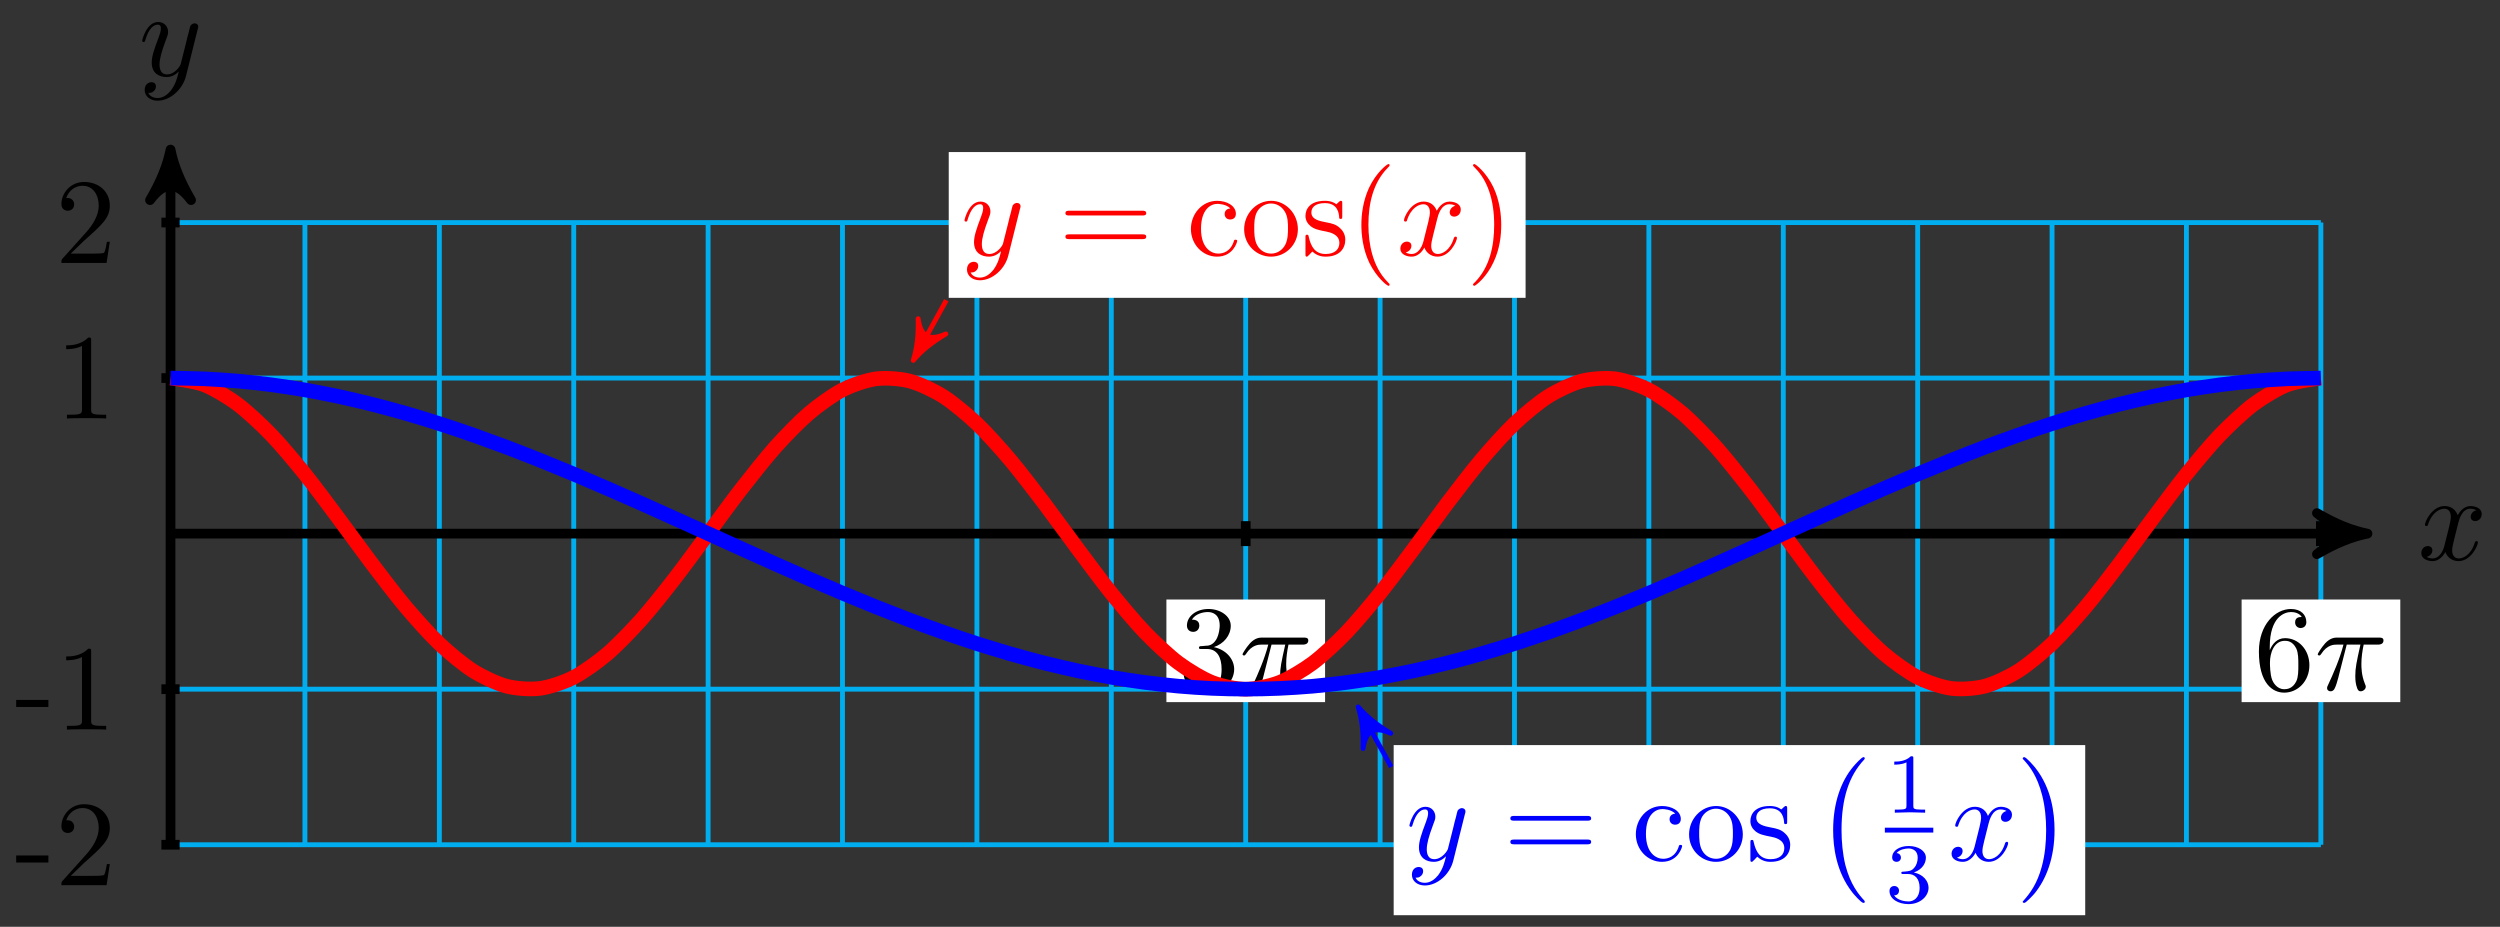 <?xml version="1.0" encoding="UTF-8"?>
<svg xmlns="http://www.w3.org/2000/svg" xmlns:xlink="http://www.w3.org/1999/xlink" width="205pt" height="76pt" viewBox="0 0 205 76" version="1.1">
<rect x="0" y="0" width="205" height="76" fill="#333333" stroke="none"/>
<defs>
<g>
<symbol overflow="visible" id="glyph0-0">
<path style="stroke:none;" d=""/>
</symbol>
<symbol overflow="visible" id="glyph0-1">
<path style="stroke:none;" d="M 3.328 -3.016 C 3.391 -3.266 3.625 -4.188 4.312 -4.188 C 4.359 -4.188 4.609 -4.188 4.812 -4.062 C 4.531 -4 4.344 -3.766 4.344 -3.516 C 4.344 -3.359 4.453 -3.172 4.719 -3.172 C 4.938 -3.172 5.25 -3.344 5.25 -3.75 C 5.25 -4.266 4.672 -4.406 4.328 -4.406 C 3.75 -4.406 3.406 -3.875 3.281 -3.656 C 3.031 -4.312 2.5 -4.406 2.203 -4.406 C 1.172 -4.406 0.594 -3.125 0.594 -2.875 C 0.594 -2.766 0.703 -2.766 0.719 -2.766 C 0.797 -2.766 0.828 -2.797 0.844 -2.875 C 1.188 -3.938 1.844 -4.188 2.188 -4.188 C 2.375 -4.188 2.719 -4.094 2.719 -3.516 C 2.719 -3.203 2.547 -2.547 2.188 -1.141 C 2.031 -0.531 1.672 -0.109 1.234 -0.109 C 1.172 -0.109 0.953 -0.109 0.734 -0.234 C 0.984 -0.297 1.203 -0.5 1.203 -0.781 C 1.203 -1.047 0.984 -1.125 0.844 -1.125 C 0.531 -1.125 0.297 -0.875 0.297 -0.547 C 0.297 -0.094 0.781 0.109 1.219 0.109 C 1.891 0.109 2.25 -0.594 2.266 -0.641 C 2.391 -0.281 2.75 0.109 3.344 0.109 C 4.375 0.109 4.938 -1.172 4.938 -1.422 C 4.938 -1.531 4.859 -1.531 4.828 -1.531 C 4.734 -1.531 4.719 -1.484 4.688 -1.422 C 4.359 -0.344 3.688 -0.109 3.375 -0.109 C 2.984 -0.109 2.828 -0.422 2.828 -0.766 C 2.828 -0.984 2.875 -1.203 2.984 -1.641 Z M 3.328 -3.016 "/>
</symbol>
<symbol overflow="visible" id="glyph0-2">
<path style="stroke:none;" d="M 4.844 -3.797 C 4.891 -3.938 4.891 -3.953 4.891 -4.031 C 4.891 -4.203 4.75 -4.297 4.594 -4.297 C 4.5 -4.297 4.344 -4.234 4.25 -4.094 C 4.234 -4.031 4.141 -3.734 4.109 -3.547 C 4.031 -3.297 3.969 -3.016 3.906 -2.75 L 3.453 -0.953 C 3.422 -0.812 2.984 -0.109 2.328 -0.109 C 1.828 -0.109 1.719 -0.547 1.719 -0.922 C 1.719 -1.375 1.891 -2 2.219 -2.875 C 2.375 -3.281 2.422 -3.391 2.422 -3.594 C 2.422 -4.031 2.109 -4.406 1.609 -4.406 C 0.656 -4.406 0.297 -2.953 0.297 -2.875 C 0.297 -2.766 0.391 -2.766 0.406 -2.766 C 0.516 -2.766 0.516 -2.797 0.562 -2.953 C 0.844 -3.891 1.234 -4.188 1.578 -4.188 C 1.656 -4.188 1.828 -4.188 1.828 -3.875 C 1.828 -3.625 1.719 -3.359 1.656 -3.172 C 1.25 -2.109 1.078 -1.547 1.078 -1.078 C 1.078 -0.188 1.703 0.109 2.297 0.109 C 2.688 0.109 3.016 -0.062 3.297 -0.344 C 3.172 0.172 3.047 0.672 2.656 1.203 C 2.391 1.531 2.016 1.828 1.562 1.828 C 1.422 1.828 0.969 1.797 0.797 1.406 C 0.953 1.406 1.094 1.406 1.219 1.281 C 1.328 1.203 1.422 1.062 1.422 0.875 C 1.422 0.562 1.156 0.531 1.062 0.531 C 0.828 0.531 0.5 0.688 0.5 1.172 C 0.5 1.672 0.938 2.047 1.562 2.047 C 2.578 2.047 3.609 1.141 3.891 0.016 Z M 4.844 -3.797 "/>
</symbol>
<symbol overflow="visible" id="glyph0-3">
<path style="stroke:none;" d="M 2.641 -3.719 L 3.766 -3.719 C 3.438 -2.25 3.344 -1.812 3.344 -1.141 C 3.344 -1 3.344 -0.734 3.422 -0.391 C 3.531 0.047 3.641 0.109 3.781 0.109 C 3.984 0.109 4.203 -0.062 4.203 -0.266 C 4.203 -0.328 4.203 -0.344 4.141 -0.484 C 3.844 -1.203 3.844 -1.859 3.844 -2.141 C 3.844 -2.656 3.922 -3.203 4.031 -3.719 L 5.156 -3.719 C 5.297 -3.719 5.656 -3.719 5.656 -4.062 C 5.656 -4.297 5.438 -4.297 5.25 -4.297 L 1.906 -4.297 C 1.688 -4.297 1.312 -4.297 0.875 -3.828 C 0.531 -3.438 0.266 -2.984 0.266 -2.938 C 0.266 -2.922 0.266 -2.828 0.391 -2.828 C 0.469 -2.828 0.484 -2.875 0.547 -2.953 C 1.031 -3.719 1.609 -3.719 1.812 -3.719 L 2.375 -3.719 C 2.062 -2.516 1.531 -1.312 1.109 -0.406 C 1.031 -0.25 1.031 -0.234 1.031 -0.156 C 1.031 0.031 1.188 0.109 1.312 0.109 C 1.609 0.109 1.688 -0.172 1.812 -0.531 C 1.953 -1 1.953 -1.016 2.078 -1.516 Z M 2.641 -3.719 "/>
</symbol>
<symbol overflow="visible" id="glyph1-0">
<path style="stroke:none;" d=""/>
</symbol>
<symbol overflow="visible" id="glyph1-1">
<path style="stroke:none;" d="M 2.75 -1.859 L 2.75 -2.438 L 0.109 -2.438 L 0.109 -1.859 Z M 2.75 -1.859 "/>
</symbol>
<symbol overflow="visible" id="glyph1-2">
<path style="stroke:none;" d="M 4.469 -1.734 L 4.234 -1.734 C 4.172 -1.438 4.109 -1 4 -0.844 C 3.938 -0.766 3.281 -0.766 3.062 -0.766 L 1.266 -0.766 L 2.328 -1.797 C 3.875 -3.172 4.469 -3.703 4.469 -4.703 C 4.469 -5.844 3.578 -6.641 2.359 -6.641 C 1.234 -6.641 0.5 -5.719 0.5 -4.828 C 0.5 -4.281 1 -4.281 1.031 -4.281 C 1.203 -4.281 1.547 -4.391 1.547 -4.812 C 1.547 -5.062 1.359 -5.328 1.016 -5.328 C 0.938 -5.328 0.922 -5.328 0.891 -5.312 C 1.109 -5.969 1.656 -6.328 2.234 -6.328 C 3.141 -6.328 3.562 -5.516 3.562 -4.703 C 3.562 -3.906 3.078 -3.125 2.516 -2.5 L 0.609 -0.375 C 0.5 -0.266 0.5 -0.234 0.5 0 L 4.203 0 Z M 4.469 -1.734 "/>
</symbol>
<symbol overflow="visible" id="glyph1-3">
<path style="stroke:none;" d="M 4.172 0 L 4.172 -0.312 L 3.859 -0.312 C 2.953 -0.312 2.938 -0.422 2.938 -0.781 L 2.938 -6.375 C 2.938 -6.625 2.938 -6.641 2.703 -6.641 C 2.078 -6 1.203 -6 0.891 -6 L 0.891 -5.688 C 1.094 -5.688 1.672 -5.688 2.188 -5.953 L 2.188 -0.781 C 2.188 -0.422 2.156 -0.312 1.266 -0.312 L 0.953 -0.312 L 0.953 0 C 1.297 -0.031 2.156 -0.031 2.562 -0.031 C 2.953 -0.031 3.828 -0.031 4.172 0 Z M 4.172 0 "/>
</symbol>
<symbol overflow="visible" id="glyph2-0">
<path style="stroke:none;" d=""/>
</symbol>
<symbol overflow="visible" id="glyph2-1">
<path style="stroke:none;" d="M 2.891 -3.516 C 3.703 -3.781 4.281 -4.469 4.281 -5.266 C 4.281 -6.078 3.406 -6.641 2.453 -6.641 C 1.453 -6.641 0.688 -6.047 0.688 -5.281 C 0.688 -4.953 0.906 -4.766 1.203 -4.766 C 1.5 -4.766 1.703 -4.984 1.703 -5.281 C 1.703 -5.766 1.234 -5.766 1.094 -5.766 C 1.391 -6.266 2.047 -6.391 2.406 -6.391 C 2.828 -6.391 3.375 -6.172 3.375 -5.281 C 3.375 -5.156 3.344 -4.578 3.094 -4.141 C 2.797 -3.656 2.453 -3.625 2.203 -3.625 C 2.125 -3.609 1.891 -3.594 1.812 -3.594 C 1.734 -3.578 1.672 -3.562 1.672 -3.469 C 1.672 -3.359 1.734 -3.359 1.906 -3.359 L 2.344 -3.359 C 3.156 -3.359 3.531 -2.688 3.531 -1.703 C 3.531 -0.344 2.844 -0.062 2.406 -0.062 C 1.969 -0.062 1.219 -0.234 0.875 -0.812 C 1.219 -0.766 1.531 -0.984 1.531 -1.359 C 1.531 -1.719 1.266 -1.922 0.984 -1.922 C 0.734 -1.922 0.422 -1.781 0.422 -1.344 C 0.422 -0.438 1.344 0.219 2.438 0.219 C 3.656 0.219 4.562 -0.688 4.562 -1.703 C 4.562 -2.516 3.922 -3.297 2.891 -3.516 Z M 2.891 -3.516 "/>
</symbol>
<symbol overflow="visible" id="glyph2-2">
<path style="stroke:none;" d="M 1.312 -3.266 L 1.312 -3.516 C 1.312 -6.031 2.547 -6.391 3.062 -6.391 C 3.297 -6.391 3.719 -6.328 3.938 -5.984 C 3.781 -5.984 3.391 -5.984 3.391 -5.547 C 3.391 -5.234 3.625 -5.078 3.844 -5.078 C 4 -5.078 4.312 -5.172 4.312 -5.562 C 4.312 -6.156 3.875 -6.641 3.047 -6.641 C 1.766 -6.641 0.422 -5.359 0.422 -3.156 C 0.422 -0.484 1.578 0.219 2.5 0.219 C 3.609 0.219 4.562 -0.719 4.562 -2.031 C 4.562 -3.297 3.672 -4.25 2.562 -4.25 C 1.891 -4.25 1.516 -3.75 1.312 -3.266 Z M 2.5 -0.062 C 1.875 -0.062 1.578 -0.656 1.516 -0.812 C 1.328 -1.281 1.328 -2.078 1.328 -2.25 C 1.328 -3.031 1.656 -4.031 2.547 -4.031 C 2.719 -4.031 3.172 -4.031 3.484 -3.406 C 3.656 -3.047 3.656 -2.531 3.656 -2.047 C 3.656 -1.562 3.656 -1.062 3.484 -0.703 C 3.188 -0.109 2.734 -0.062 2.5 -0.062 Z M 2.5 -0.062 "/>
</symbol>
<symbol overflow="visible" id="glyph2-3">
<path style="stroke:none;" d="M 6.844 -3.266 C 7 -3.266 7.188 -3.266 7.188 -3.453 C 7.188 -3.656 7 -3.656 6.859 -3.656 L 0.891 -3.656 C 0.75 -3.656 0.562 -3.656 0.562 -3.453 C 0.562 -3.266 0.75 -3.266 0.891 -3.266 Z M 6.859 -1.328 C 7 -1.328 7.188 -1.328 7.188 -1.531 C 7.188 -1.719 7 -1.719 6.844 -1.719 L 0.891 -1.719 C 0.75 -1.719 0.562 -1.719 0.562 -1.531 C 0.562 -1.328 0.75 -1.328 0.891 -1.328 Z M 6.859 -1.328 "/>
</symbol>
<symbol overflow="visible" id="glyph2-4">
<path style="stroke:none;" d="M 1.172 -2.172 C 1.172 -3.797 1.984 -4.219 2.516 -4.219 C 2.609 -4.219 3.234 -4.203 3.578 -3.844 C 3.172 -3.812 3.109 -3.516 3.109 -3.391 C 3.109 -3.125 3.297 -2.938 3.562 -2.938 C 3.828 -2.938 4.031 -3.094 4.031 -3.406 C 4.031 -4.078 3.266 -4.469 2.5 -4.469 C 1.25 -4.469 0.344 -3.391 0.344 -2.156 C 0.344 -0.875 1.328 0.109 2.484 0.109 C 3.812 0.109 4.141 -1.094 4.141 -1.188 C 4.141 -1.281 4.031 -1.281 4 -1.281 C 3.922 -1.281 3.891 -1.25 3.875 -1.188 C 3.594 -0.266 2.938 -0.141 2.578 -0.141 C 2.047 -0.141 1.172 -0.562 1.172 -2.172 Z M 1.172 -2.172 "/>
</symbol>
<symbol overflow="visible" id="glyph2-5">
<path style="stroke:none;" d="M 4.688 -2.141 C 4.688 -3.406 3.703 -4.469 2.5 -4.469 C 1.25 -4.469 0.281 -3.375 0.281 -2.141 C 0.281 -0.844 1.312 0.109 2.484 0.109 C 3.688 0.109 4.688 -0.875 4.688 -2.141 Z M 2.5 -0.141 C 2.062 -0.141 1.625 -0.344 1.359 -0.812 C 1.109 -1.25 1.109 -1.859 1.109 -2.219 C 1.109 -2.609 1.109 -3.141 1.344 -3.578 C 1.609 -4.031 2.078 -4.25 2.484 -4.25 C 2.922 -4.25 3.344 -4.031 3.609 -3.594 C 3.875 -3.172 3.875 -2.594 3.875 -2.219 C 3.875 -1.859 3.875 -1.312 3.656 -0.875 C 3.422 -0.422 2.984 -0.141 2.5 -0.141 Z M 2.5 -0.141 "/>
</symbol>
<symbol overflow="visible" id="glyph2-6">
<path style="stroke:none;" d="M 2.078 -1.938 C 2.297 -1.891 3.109 -1.734 3.109 -1.016 C 3.109 -0.516 2.766 -0.109 1.984 -0.109 C 1.141 -0.109 0.781 -0.672 0.594 -1.531 C 0.562 -1.656 0.562 -1.688 0.453 -1.688 C 0.328 -1.688 0.328 -1.625 0.328 -1.453 L 0.328 -0.125 C 0.328 0.047 0.328 0.109 0.438 0.109 C 0.484 0.109 0.5 0.094 0.688 -0.094 C 0.703 -0.109 0.703 -0.125 0.891 -0.312 C 1.328 0.094 1.781 0.109 1.984 0.109 C 3.125 0.109 3.594 -0.562 3.594 -1.281 C 3.594 -1.797 3.297 -2.109 3.172 -2.219 C 2.844 -2.547 2.453 -2.625 2.031 -2.703 C 1.469 -2.812 0.812 -2.938 0.812 -3.516 C 0.812 -3.875 1.062 -4.281 1.922 -4.281 C 3.016 -4.281 3.078 -3.375 3.094 -3.078 C 3.094 -2.984 3.188 -2.984 3.203 -2.984 C 3.344 -2.984 3.344 -3.031 3.344 -3.219 L 3.344 -4.234 C 3.344 -4.391 3.344 -4.469 3.234 -4.469 C 3.188 -4.469 3.156 -4.469 3.031 -4.344 C 3 -4.312 2.906 -4.219 2.859 -4.188 C 2.484 -4.469 2.078 -4.469 1.922 -4.469 C 0.703 -4.469 0.328 -3.797 0.328 -3.234 C 0.328 -2.891 0.484 -2.609 0.75 -2.391 C 1.078 -2.141 1.359 -2.078 2.078 -1.938 Z M 2.078 -1.938 "/>
</symbol>
<symbol overflow="visible" id="glyph2-7">
<path style="stroke:none;" d="M 3.297 2.391 C 3.297 2.359 3.297 2.344 3.125 2.172 C 1.891 0.922 1.562 -0.969 1.562 -2.5 C 1.562 -4.234 1.938 -5.969 3.172 -7.203 C 3.297 -7.328 3.297 -7.344 3.297 -7.375 C 3.297 -7.453 3.266 -7.484 3.203 -7.484 C 3.094 -7.484 2.203 -6.797 1.609 -5.531 C 1.109 -4.438 0.984 -3.328 0.984 -2.5 C 0.984 -1.719 1.094 -0.516 1.641 0.625 C 2.25 1.844 3.094 2.5 3.203 2.5 C 3.266 2.5 3.297 2.469 3.297 2.391 Z M 3.297 2.391 "/>
</symbol>
<symbol overflow="visible" id="glyph2-8">
<path style="stroke:none;" d="M 2.875 -2.5 C 2.875 -3.266 2.766 -4.469 2.219 -5.609 C 1.625 -6.828 0.766 -7.484 0.672 -7.484 C 0.609 -7.484 0.562 -7.438 0.562 -7.375 C 0.562 -7.344 0.562 -7.328 0.75 -7.141 C 1.734 -6.156 2.297 -4.578 2.297 -2.5 C 2.297 -0.781 1.938 0.969 0.703 2.219 C 0.562 2.344 0.562 2.359 0.562 2.391 C 0.562 2.453 0.609 2.5 0.672 2.5 C 0.766 2.5 1.672 1.812 2.25 0.547 C 2.766 -0.547 2.875 -1.656 2.875 -2.5 Z M 2.875 -2.5 "/>
</symbol>
<symbol overflow="visible" id="glyph3-0">
<path style="stroke:none;" d=""/>
</symbol>
<symbol overflow="visible" id="glyph3-1">
<path style="stroke:none;" d="M 4.109 11.453 C 4.109 11.422 4.094 11.391 4.078 11.359 C 3.625 10.875 2.938 10.062 2.516 8.438 C 2.297 7.531 2.203 6.516 2.203 5.578 C 2.203 2.953 2.828 1.125 4.031 -0.172 C 4.109 -0.266 4.109 -0.281 4.109 -0.297 C 4.109 -0.406 4.031 -0.406 4 -0.406 C 3.844 -0.406 3.312 0.203 3.188 0.344 C 2.156 1.562 1.516 3.344 1.516 5.578 C 1.516 6.984 1.766 8.984 3.078 10.672 C 3.172 10.797 3.812 11.547 4 11.547 C 4.031 11.547 4.109 11.547 4.109 11.453 Z M 4.109 11.453 "/>
</symbol>
<symbol overflow="visible" id="glyph3-2">
<path style="stroke:none;" d="M 3.047 5.578 C 3.047 4.172 2.797 2.156 1.484 0.484 C 1.391 0.359 0.734 -0.406 0.562 -0.406 C 0.516 -0.406 0.438 -0.375 0.438 -0.297 C 0.438 -0.266 0.453 -0.234 0.5 -0.203 C 0.984 0.312 1.625 1.125 2.031 2.719 C 2.266 3.625 2.359 4.641 2.359 5.578 C 2.359 6.578 2.266 7.594 2 8.578 C 1.625 9.969 1.031 10.766 0.531 11.328 C 0.438 11.422 0.438 11.438 0.438 11.453 C 0.438 11.531 0.516 11.547 0.562 11.547 C 0.703 11.547 1.25 10.953 1.375 10.812 C 2.391 9.594 3.047 7.812 3.047 5.578 Z M 3.047 5.578 "/>
</symbol>
<symbol overflow="visible" id="glyph4-0">
<path style="stroke:none;" d=""/>
</symbol>
<symbol overflow="visible" id="glyph4-1">
<path style="stroke:none;" d="M 2.328 -4.438 C 2.328 -4.625 2.328 -4.625 2.125 -4.625 C 1.672 -4.188 1.047 -4.188 0.766 -4.188 L 0.766 -3.938 C 0.922 -3.938 1.391 -3.938 1.766 -4.125 L 1.766 -0.578 C 1.766 -0.344 1.766 -0.25 1.078 -0.25 L 0.812 -0.25 L 0.812 0 C 0.938 0 1.797 -0.031 2.047 -0.031 C 2.266 -0.031 3.141 0 3.297 0 L 3.297 -0.25 L 3.031 -0.25 C 2.328 -0.25 2.328 -0.344 2.328 -0.578 Z M 2.328 -4.438 "/>
</symbol>
<symbol overflow="visible" id="glyph4-2">
<path style="stroke:none;" d="M 1.906 -2.328 C 2.453 -2.328 2.844 -1.953 2.844 -1.203 C 2.844 -0.344 2.328 -0.078 1.938 -0.078 C 1.656 -0.078 1.031 -0.156 0.75 -0.578 C 1.078 -0.578 1.156 -0.812 1.156 -0.969 C 1.156 -1.188 0.984 -1.344 0.766 -1.344 C 0.578 -1.344 0.375 -1.219 0.375 -0.938 C 0.375 -0.281 1.094 0.141 1.938 0.141 C 2.906 0.141 3.578 -0.516 3.578 -1.203 C 3.578 -1.75 3.141 -2.297 2.375 -2.453 C 3.094 -2.719 3.359 -3.234 3.359 -3.672 C 3.359 -4.219 2.734 -4.625 1.953 -4.625 C 1.188 -4.625 0.594 -4.25 0.594 -3.688 C 0.594 -3.453 0.75 -3.328 0.953 -3.328 C 1.172 -3.328 1.312 -3.484 1.312 -3.672 C 1.312 -3.875 1.172 -4.031 0.953 -4.047 C 1.203 -4.344 1.672 -4.422 1.938 -4.422 C 2.25 -4.422 2.688 -4.266 2.688 -3.672 C 2.688 -3.375 2.594 -3.047 2.406 -2.844 C 2.188 -2.578 1.984 -2.562 1.641 -2.531 C 1.469 -2.516 1.453 -2.516 1.422 -2.516 C 1.406 -2.516 1.344 -2.5 1.344 -2.422 C 1.344 -2.328 1.406 -2.328 1.531 -2.328 Z M 1.906 -2.328 "/>
</symbol>
</g>
</defs>
<g id="surface1">
<path style="fill:none;stroke-width:0.399;stroke-linecap:butt;stroke-linejoin:miter;stroke:rgb(0%,67.839%,93.729%);stroke-opacity:1;stroke-miterlimit:10;" d="M 0 -25.512 L 176.327 -25.512 M 0 -12.755 L 176.327 -12.755 M 0 -0.001 L 176.327 -0.001 M 0 12.756 L 176.327 12.756 M 0 25.506 L 176.327 25.506 M 0 -25.512 L 0 25.51 M 11.02 -25.512 L 11.02 25.51 M 22.043 -25.512 L 22.043 25.51 M 33.062 -25.512 L 33.062 25.51 M 44.081 -25.512 L 44.081 25.51 M 55.1 -25.512 L 55.1 25.51 M 66.123 -25.512 L 66.123 25.51 M 77.143 -25.512 L 77.143 25.51 M 88.162 -25.512 L 88.162 25.51 M 99.185 -25.512 L 99.185 25.51 M 110.204 -25.512 L 110.204 25.51 M 121.223 -25.512 L 121.223 25.51 M 132.246 -25.512 L 132.246 25.51 M 143.266 -25.512 L 143.266 25.51 M 154.285 -25.512 L 154.285 25.51 M 165.304 -25.512 L 165.304 25.51 M 176.327 -25.512 L 176.327 25.51 " transform="matrix(1,0,0,-1,13.984,43.757)"/>
<path style="fill:none;stroke-width:0.797;stroke-linecap:butt;stroke-linejoin:miter;stroke:rgb(0%,0%,0%);stroke-opacity:1;stroke-miterlimit:10;" d="M 0 -0.001 L 179.108 -0.001 " transform="matrix(1,0,0,-1,13.984,43.757)"/>
<path style="fill-rule:nonzero;fill:rgb(0%,0%,0%);fill-opacity:1;stroke-width:0.797;stroke-linecap:butt;stroke-linejoin:round;stroke:rgb(0%,0%,0%);stroke-opacity:1;stroke-miterlimit:10;" d="M 1.036 -0.001 C -0.261 0.261 -1.554 0.776 -3.108 1.682 C -1.554 0.518 -1.554 -0.517 -3.108 -1.685 C -1.554 -0.779 -0.261 -0.259 1.036 -0.001 Z M 1.036 -0.001 " transform="matrix(1,0,0,-1,193.097,43.757)"/>
<g style="fill:rgb(0%,0%,0%);fill-opacity:1;">
  <use xlink:href="#glyph0-1" x="198.25" y="45.902"/>
</g>
<path style="fill:none;stroke-width:0.797;stroke-linecap:butt;stroke-linejoin:miter;stroke:rgb(0%,0%,0%);stroke-opacity:1;stroke-miterlimit:10;" d="M 0 -25.512 L 0 30.455 " transform="matrix(1,0,0,-1,13.984,43.757)"/>
<path style="fill-rule:nonzero;fill:rgb(0%,0%,0%);fill-opacity:1;stroke-width:0.797;stroke-linecap:butt;stroke-linejoin:round;stroke:rgb(0%,0%,0%);stroke-opacity:1;stroke-miterlimit:10;" d="M 1.035 -0 C -0.258 0.257 -1.555 0.777 -3.109 1.683 C -1.555 0.519 -1.555 -0.52 -3.109 -1.684 C -1.555 -0.778 -0.258 -0.258 1.035 -0 Z M 1.035 -0 " transform="matrix(0,-1,-1,0,13.984,13.301)"/>
<g style="fill:rgb(0%,0%,0%);fill-opacity:1;">
  <use xlink:href="#glyph0-2" x="11.363" y="6.21"/>
</g>
<path style="fill:none;stroke-width:0.797;stroke-linecap:butt;stroke-linejoin:miter;stroke:rgb(0%,0%,0%);stroke-opacity:1;stroke-miterlimit:10;" d="M 0.746 -25.512 L -0.75 -25.512 " transform="matrix(1,0,0,-1,13.984,43.757)"/>
<g style="fill:rgb(0%,0%,0%);fill-opacity:1;">
  <use xlink:href="#glyph1-1" x="1.218" y="72.587"/>
  <use xlink:href="#glyph1-2" x="4.535" y="72.587"/>
</g>
<path style="fill:none;stroke-width:0.797;stroke-linecap:butt;stroke-linejoin:miter;stroke:rgb(0%,0%,0%);stroke-opacity:1;stroke-miterlimit:10;" d="M 0.746 -12.755 L -0.75 -12.755 " transform="matrix(1,0,0,-1,13.984,43.757)"/>
<g style="fill:rgb(0%,0%,0%);fill-opacity:1;">
  <use xlink:href="#glyph1-1" x="1.218" y="59.831"/>
  <use xlink:href="#glyph1-3" x="4.535" y="59.831"/>
</g>
<path style="fill:none;stroke-width:0.797;stroke-linecap:butt;stroke-linejoin:miter;stroke:rgb(0%,0%,0%);stroke-opacity:1;stroke-miterlimit:10;" d="M 0.746 12.756 L -0.75 12.756 " transform="matrix(1,0,0,-1,13.984,43.757)"/>
<g style="fill:rgb(0%,0%,0%);fill-opacity:1;">
  <use xlink:href="#glyph1-3" x="4.535" y="34.318"/>
</g>
<path style="fill:none;stroke-width:0.797;stroke-linecap:butt;stroke-linejoin:miter;stroke:rgb(0%,0%,0%);stroke-opacity:1;stroke-miterlimit:10;" d="M 0.746 25.51 L -0.75 25.51 " transform="matrix(1,0,0,-1,13.984,43.757)"/>
<g style="fill:rgb(0%,0%,0%);fill-opacity:1;">
  <use xlink:href="#glyph1-2" x="4.535" y="21.562"/>
</g>
<path style="fill:none;stroke-width:0.797;stroke-linecap:butt;stroke-linejoin:miter;stroke:rgb(0%,0%,0%);stroke-opacity:1;stroke-miterlimit:10;" d="M 88.166 1.022 L 88.166 -1.021 " transform="matrix(1,0,0,-1,13.984,43.757)"/>
<path style=" stroke:none;fill-rule:nonzero;fill:rgb(100%,100%,100%);fill-opacity:1;" d="M 95.645 57.574 L 108.656 57.574 L 108.656 49.16 L 95.645 49.16 Z M 95.645 57.574 "/>
<g style="fill:rgb(0%,0%,0%);fill-opacity:1;">
  <use xlink:href="#glyph2-1" x="96.641" y="56.578"/>
</g>
<g style="fill:rgb(0%,0%,0%);fill-opacity:1;">
  <use xlink:href="#glyph0-3" x="101.624" y="56.578"/>
</g>
<path style="fill:none;stroke-width:0.797;stroke-linecap:butt;stroke-linejoin:miter;stroke:rgb(0%,0%,0%);stroke-opacity:1;stroke-miterlimit:10;" d="M 176.327 1.022 L 176.327 -1.021 " transform="matrix(1,0,0,-1,13.984,43.757)"/>
<path style=" stroke:none;fill-rule:nonzero;fill:rgb(100%,100%,100%);fill-opacity:1;" d="M 183.812 57.574 L 196.824 57.574 L 196.824 49.16 L 183.812 49.16 Z M 183.812 57.574 "/>
<g style="fill:rgb(0%,0%,0%);fill-opacity:1;">
  <use xlink:href="#glyph2-2" x="184.808" y="56.578"/>
</g>
<g style="fill:rgb(0%,0%,0%);fill-opacity:1;">
  <use xlink:href="#glyph0-3" x="189.79" y="56.578"/>
</g>
<path style="fill:none;stroke-width:1.196;stroke-linecap:butt;stroke-linejoin:miter;stroke:rgb(100%,0%,0%);stroke-opacity:1;stroke-miterlimit:10;" d="M 0 12.756 C 0 12.756 1.989 12.506 2.754 12.206 C 3.52 11.909 4.746 11.178 5.508 10.604 C 6.274 10.034 7.5 8.885 8.266 8.092 C 9.031 7.299 10.254 5.831 11.02 4.882 C 11.785 3.932 13.012 2.272 13.773 1.253 C 14.539 0.229 15.766 -1.478 16.531 -2.486 C 17.293 -3.493 18.519 -5.107 19.285 -6.013 C 20.051 -6.919 21.277 -8.294 22.039 -9.021 C 22.804 -9.747 24.031 -10.763 24.797 -11.247 C 25.558 -11.731 26.785 -12.31 27.55 -12.509 C 28.316 -12.712 29.539 -12.794 30.304 -12.692 C 31.07 -12.595 32.296 -12.177 33.058 -11.786 C 33.824 -11.392 35.05 -10.513 35.816 -9.86 C 36.581 -9.208 37.804 -7.942 38.57 -7.087 C 39.335 -6.235 40.562 -4.689 41.323 -3.704 C 42.089 -2.724 43.316 -1.029 44.081 -0.001 C 44.843 1.026 46.069 2.717 46.835 3.698 C 47.601 4.682 48.827 6.229 49.589 7.085 C 50.354 7.94 51.581 9.206 52.346 9.858 C 53.108 10.51 54.335 11.389 55.1 11.784 C 55.866 12.178 57.089 12.592 57.854 12.694 C 58.62 12.795 59.846 12.709 60.608 12.51 C 61.374 12.311 62.6 11.737 63.366 11.252 C 64.127 10.768 65.354 9.749 66.12 9.022 C 66.885 8.296 68.112 6.924 68.873 6.018 C 69.639 5.112 70.865 3.499 71.631 2.495 C 72.393 1.487 73.619 -0.224 74.385 -1.243 C 75.15 -2.267 76.377 -3.927 77.139 -4.876 C 77.904 -5.825 79.131 -7.294 79.896 -8.087 C 80.658 -8.884 81.885 -10.032 82.65 -10.603 C 83.416 -11.173 84.638 -11.907 85.404 -12.204 C 86.17 -12.505 87.396 -12.755 88.158 -12.755 C 88.924 -12.755 90.15 -12.505 90.916 -12.208 C 91.677 -11.911 92.904 -11.181 93.669 -10.61 C 94.435 -10.04 95.662 -8.892 96.423 -8.099 C 97.189 -7.302 98.415 -5.837 99.181 -4.888 C 99.943 -3.939 101.169 -2.278 101.935 -1.255 C 102.7 -0.236 103.927 1.475 104.689 2.483 C 105.454 3.491 106.681 5.1 107.446 6.006 C 108.208 6.913 109.435 8.288 110.2 9.014 C 110.966 9.741 112.188 10.76 112.954 11.245 C 113.72 11.729 114.946 12.307 115.708 12.51 C 116.473 12.709 117.7 12.795 118.466 12.694 C 119.227 12.596 120.454 12.178 121.219 11.788 C 121.985 11.393 123.212 10.518 123.973 9.866 C 124.739 9.213 125.965 7.948 126.731 7.092 C 127.493 6.241 128.719 4.694 129.485 3.71 C 130.25 2.729 131.477 1.038 132.239 0.011 C 133.004 -1.017 134.231 -2.712 134.996 -3.693 C 135.758 -4.677 136.985 -6.224 137.75 -7.079 C 138.516 -7.935 139.738 -9.2 140.504 -9.853 C 141.27 -10.505 142.496 -11.388 143.258 -11.782 C 144.023 -12.173 145.25 -12.591 146.016 -12.692 C 146.777 -12.794 148.004 -12.712 148.769 -12.513 C 149.535 -12.313 150.762 -11.739 151.523 -11.255 C 152.289 -10.771 153.515 -9.751 154.281 -9.028 C 155.043 -8.302 156.269 -6.927 157.035 -6.021 C 157.8 -5.118 159.027 -3.505 159.789 -2.497 C 160.554 -1.489 161.781 0.218 162.546 1.241 C 163.308 2.26 164.535 3.921 165.3 4.87 C 166.066 5.819 167.288 7.288 168.054 8.085 C 168.82 8.878 170.046 10.03 170.808 10.6 C 171.573 11.17 172.8 11.905 173.566 12.202 C 174.327 12.502 176.319 12.756 176.319 12.756 " transform="matrix(1,0,0,-1,13.984,43.757)"/>
<path style="fill:none;stroke-width:1.196;stroke-linecap:butt;stroke-linejoin:miter;stroke:rgb(0%,0%,100%);stroke-opacity:1;stroke-miterlimit:10;" d="M 0 12.756 C 0 12.756 1.989 12.729 2.754 12.694 C 3.52 12.659 4.746 12.577 5.508 12.51 C 6.274 12.444 7.5 12.307 8.266 12.206 C 9.031 12.104 10.254 11.917 11.02 11.784 C 11.785 11.651 13.012 11.413 13.773 11.249 C 14.539 11.085 15.766 10.799 16.531 10.604 C 17.293 10.413 18.519 10.081 19.285 9.862 C 20.051 9.639 21.277 9.264 22.039 9.018 C 22.804 8.776 24.031 8.362 24.797 8.092 C 25.558 7.823 26.785 7.374 27.55 7.089 C 28.316 6.799 29.539 6.319 30.304 6.014 C 31.07 5.706 32.296 5.202 33.058 4.882 C 33.824 4.561 35.05 4.034 35.816 3.702 C 36.581 3.37 37.804 2.831 38.57 2.491 C 39.335 2.147 40.562 1.596 41.323 1.253 C 42.089 0.905 43.316 0.346 44.081 0.003 C 44.843 -0.345 46.069 -0.904 46.835 -1.247 C 47.601 -1.595 48.827 -2.146 49.589 -2.486 C 50.354 -2.829 51.581 -3.368 52.346 -3.7 C 53.108 -4.032 54.335 -4.56 55.1 -4.88 C 55.866 -5.2 57.089 -5.704 57.854 -6.013 C 58.62 -6.317 59.846 -6.798 60.608 -7.087 C 61.374 -7.372 62.6 -7.821 63.366 -8.091 C 64.127 -8.36 65.354 -8.774 66.12 -9.021 C 66.885 -9.263 68.112 -9.638 68.873 -9.86 C 69.639 -10.079 70.865 -10.411 71.631 -10.606 C 72.393 -10.798 73.619 -11.083 74.385 -11.247 C 75.15 -11.411 76.377 -11.649 77.139 -11.782 C 77.904 -11.915 79.131 -12.106 79.896 -12.204 C 80.658 -12.306 81.885 -12.442 82.65 -12.509 C 83.416 -12.579 84.638 -12.661 85.404 -12.692 C 86.17 -12.728 87.396 -12.755 88.158 -12.755 C 88.924 -12.755 90.15 -12.728 90.916 -12.692 C 91.677 -12.661 92.904 -12.579 93.669 -12.513 C 94.435 -12.442 95.662 -12.306 96.423 -12.208 C 97.189 -12.106 98.415 -11.919 99.181 -11.786 C 99.943 -11.653 101.169 -11.415 101.935 -11.251 C 102.7 -11.087 103.927 -10.798 104.689 -10.606 C 105.454 -10.415 106.681 -10.083 107.446 -9.86 C 108.208 -9.642 109.435 -9.267 110.2 -9.021 C 110.966 -8.774 112.188 -8.36 112.954 -8.095 C 113.72 -7.825 114.946 -7.376 115.708 -7.087 C 116.473 -6.802 117.7 -6.321 118.466 -6.017 C 119.227 -5.708 120.454 -5.204 121.219 -4.884 C 121.985 -4.564 123.212 -4.036 123.973 -3.704 C 124.739 -3.372 125.965 -2.833 126.731 -2.489 C 127.493 -2.15 128.719 -1.599 129.485 -1.251 C 130.25 -0.907 131.477 -0.349 132.239 -0.001 C 133.004 0.343 134.231 0.901 134.996 1.249 C 135.758 1.593 136.985 2.143 137.75 2.487 C 138.516 2.827 139.738 3.366 140.504 3.698 C 141.27 4.03 142.496 4.557 143.258 4.878 C 144.023 5.198 145.25 5.702 146.016 6.01 C 146.777 6.315 148.004 6.796 148.769 7.085 C 149.535 7.374 150.762 7.819 151.523 8.088 C 152.289 8.358 153.515 8.772 154.281 9.018 C 155.043 9.264 156.269 9.639 157.035 9.858 C 157.8 10.077 159.027 10.413 159.789 10.604 C 160.554 10.795 161.781 11.085 162.546 11.249 C 163.308 11.413 164.535 11.651 165.3 11.784 C 166.066 11.917 167.288 12.104 168.054 12.206 C 168.82 12.307 170.046 12.44 170.808 12.51 C 171.573 12.577 172.8 12.659 173.566 12.694 C 174.327 12.729 176.319 12.756 176.319 12.756 " transform="matrix(1,0,0,-1,13.984,43.757)"/>
<path style="fill:none;stroke-width:0.399;stroke-linecap:butt;stroke-linejoin:miter;stroke:rgb(100%,0%,0%);stroke-opacity:1;stroke-miterlimit:10;" d="M 61.284 14.905 L 63.612 19.135 " transform="matrix(1,0,0,-1,13.984,43.757)"/>
<path style="fill-rule:nonzero;fill:rgb(100%,0%,0%);fill-opacity:1;stroke-width:0.399;stroke-linecap:butt;stroke-linejoin:round;stroke:rgb(100%,0%,0%);stroke-opacity:1;stroke-miterlimit:10;" d="M 0.797 0.001 C -0.198 0.198 -1.195 0.599 -2.39 1.297 C -1.196 0.398 -1.194 -0.399 -2.392 -1.294 C -1.197 -0.597 -0.198 -0.199 0.797 0.001 Z M 0.797 0.001 " transform="matrix(-0.482,0.876,0.876,0.482,75.27,28.852)"/>
<path style=" stroke:none;fill-rule:nonzero;fill:rgb(100%,100%,100%);fill-opacity:1;" d="M 77.797 24.422 L 125.098 24.422 L 125.098 12.469 L 77.797 12.469 Z M 77.797 24.422 "/>
<g style="fill:rgb(100%,0%,0%);fill-opacity:1;">
  <use xlink:href="#glyph0-2" x="78.792" y="20.936"/>
</g>
<g style="fill:rgb(100%,0%,0%);fill-opacity:1;">
  <use xlink:href="#glyph2-3" x="86.802" y="20.936"/>
</g>
<g style="fill:rgb(100%,0%,0%);fill-opacity:1;">
  <use xlink:href="#glyph2-4" x="97.311" y="20.936"/>
  <use xlink:href="#glyph2-5" x="101.739" y="20.936"/>
  <use xlink:href="#glyph2-6" x="106.72" y="20.936"/>
  <use xlink:href="#glyph2-7" x="110.649" y="20.936"/>
</g>
<g style="fill:rgb(100%,0%,0%);fill-opacity:1;">
  <use xlink:href="#glyph0-1" x="114.532" y="20.936"/>
</g>
<g style="fill:rgb(100%,0%,0%);fill-opacity:1;">
  <use xlink:href="#glyph2-8" x="120.226" y="20.936"/>
</g>
<path style="fill:none;stroke-width:0.399;stroke-linecap:butt;stroke-linejoin:miter;stroke:rgb(0%,0%,100%);stroke-opacity:1;stroke-miterlimit:10;" d="M 97.767 -14.903 L 100.095 -19.134 " transform="matrix(1,0,0,-1,13.984,43.757)"/>
<path style="fill-rule:nonzero;fill:rgb(0%,0%,100%);fill-opacity:1;stroke-width:0.399;stroke-linecap:butt;stroke-linejoin:round;stroke:rgb(0%,0%,100%);stroke-opacity:1;stroke-miterlimit:10;" d="M 0.795 -0 C -0.201 0.199 -1.194 0.599 -2.389 1.296 C -1.197 0.399 -1.195 -0.4 -2.391 -1.293 C -1.197 -0.599 -0.197 -0.199 0.795 -0 Z M 0.795 -0 " transform="matrix(-0.482,-0.876,-0.876,0.482,111.754,58.661)"/>
<path style=" stroke:none;fill-rule:nonzero;fill:rgb(100%,100%,100%);fill-opacity:1;" d="M 114.281 75.047 L 170.988 75.047 L 170.988 61.098 L 114.281 61.098 Z M 114.281 75.047 "/>
<g style="fill:rgb(0%,0%,100%);fill-opacity:1;">
  <use xlink:href="#glyph0-2" x="115.276" y="70.562"/>
</g>
<g style="fill:rgb(0%,0%,100%);fill-opacity:1;">
  <use xlink:href="#glyph2-3" x="123.286" y="70.562"/>
</g>
<g style="fill:rgb(0%,0%,100%);fill-opacity:1;">
  <use xlink:href="#glyph2-4" x="133.795" y="70.562"/>
  <use xlink:href="#glyph2-5" x="138.223" y="70.562"/>
  <use xlink:href="#glyph2-6" x="143.204" y="70.562"/>
</g>
<g style="fill:rgb(0%,0%,100%);fill-opacity:1;">
  <use xlink:href="#glyph3-1" x="148.802" y="62.492"/>
</g>
<g style="fill:rgb(0%,0%,100%);fill-opacity:1;">
  <use xlink:href="#glyph4-1" x="154.564" y="66.639"/>
</g>
<path style="fill:none;stroke-width:0.399;stroke-linecap:butt;stroke-linejoin:miter;stroke:rgb(0%,0%,100%);stroke-opacity:1;stroke-miterlimit:10;" d="M 138.268 -28.265 L 142.241 -28.265 " transform="matrix(1,0,0,-1,16.29,39.805)"/>
<g style="fill:rgb(0%,0%,100%);fill-opacity:1;">
  <use xlink:href="#glyph4-2" x="154.564" y="73.997"/>
</g>
<g style="fill:rgb(0%,0%,100%);fill-opacity:1;">
  <use xlink:href="#glyph0-1" x="159.731" y="70.562"/>
</g>
<g style="fill:rgb(0%,0%,100%);fill-opacity:1;">
  <use xlink:href="#glyph3-2" x="165.425" y="62.492"/>
</g>
</g>
</svg>
